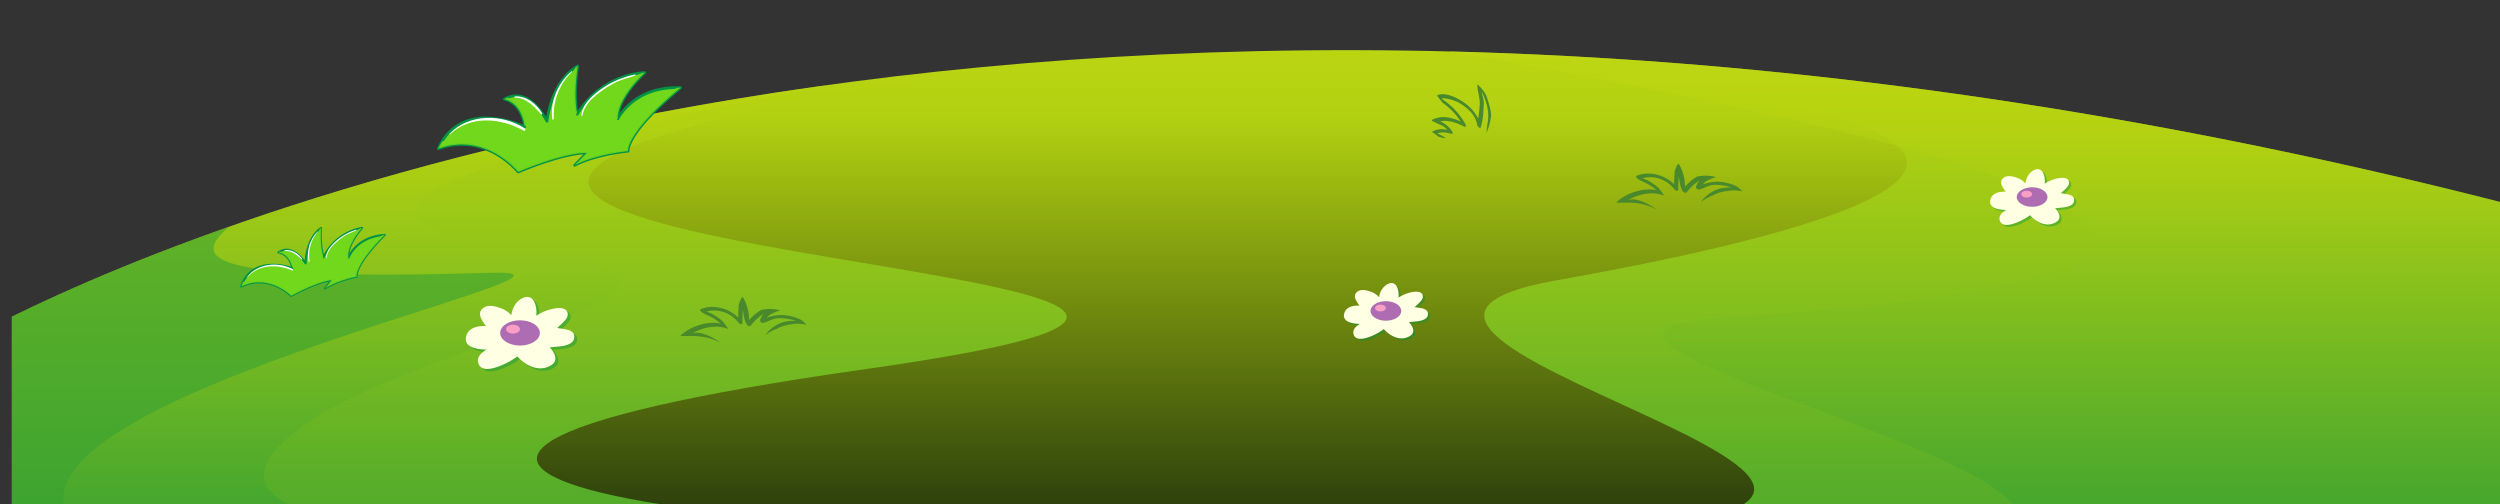 <svg xmlns="http://www.w3.org/2000/svg" xmlns:xlink="http://www.w3.org/1999/xlink" width="1366.364" height="275.596" viewBox="0 0 1366.364 275.596">
  <rect x="0" y="0" width="1366.364" height="275.596" fill="#333333" stroke="none"/>
  <defs>
    <clipPath id="clip-path">
      <rect id="Rectangle_29" data-name="Rectangle 29" width="1366.364" height="275.596" fill="none"/>
    </clipPath>
    <linearGradient id="linear-gradient" x1="0.5" y1="-0.178" x2="0.5" y2="1.183" gradientUnits="objectBoundingBox">
      <stop offset="0" stop-color="#e2e617"/>
      <stop offset="0.422" stop-color="#b2d111"/>
      <stop offset="0.999" stop-color="#289b36"/>
    </linearGradient>
    <linearGradient id="linear-gradient-2" x1="0.5" y1="-0.494" x2="0.5" y2="1.123" gradientUnits="objectBoundingBox">
      <stop offset="0" stop-color="#e2e617"/>
      <stop offset="0.422" stop-color="#b2d111"/>
      <stop offset="0.999" stop-color="#08190a"/>
    </linearGradient>
    <linearGradient id="linear-gradient-3" x1="0.5" y1="-0.455" x2="0.5" y2="1.006" xlink:href="#linear-gradient"/>
    <linearGradient id="linear-gradient-4" x1="0.5" y1="-0.359" x2="0.5" y2="1.006" xlink:href="#linear-gradient"/>
    <linearGradient id="linear-gradient-6" x1="2.238" y1="-2.411" x2="1.042" y2="-0.603" xlink:href="#linear-gradient"/>
    <linearGradient id="linear-gradient-7" x1="5.905" y1="22.158" x2="6.01" y2="24.352" gradientUnits="objectBoundingBox">
      <stop offset="0.389" stop-color="#72d81c"/>
      <stop offset="0.625" stop-color="#3aa023"/>
      <stop offset="1" stop-color="#50cc2c"/>
    </linearGradient>
    <linearGradient id="linear-gradient-8" x1="113.02" y1="46.183" x2="114.719" y2="48.54" xlink:href="#linear-gradient-7"/>
    <linearGradient id="linear-gradient-9" x1="45.613" y1="43.129" x2="46.297" y2="45.335" xlink:href="#linear-gradient-7"/>
    <linearGradient id="linear-gradient-10" x1="5.883" y1="24.666" x2="5.965" y2="25.929" xlink:href="#linear-gradient-7"/>
    <linearGradient id="linear-gradient-11" x1="36.521" y1="73.433" x2="37.067" y2="77.223" xlink:href="#linear-gradient-7"/>
    <linearGradient id="linear-gradient-12" x1="3.456" y1="10.49" x2="3.558" y2="12.799" xlink:href="#linear-gradient-7"/>
    <linearGradient id="linear-gradient-13" x1="70.16" y1="20.915" x2="72.023" y2="23.283" xlink:href="#linear-gradient-7"/>
    <linearGradient id="linear-gradient-14" x1="22.699" y1="20.228" x2="23.299" y2="22.547" xlink:href="#linear-gradient-7"/>
    <linearGradient id="linear-gradient-15" x1="3.435" y1="12.999" x2="3.514" y2="14.494" xlink:href="#linear-gradient-7"/>
    <linearGradient id="linear-gradient-16" x1="22.854" y1="30.006" x2="23.457" y2="33.478" xlink:href="#linear-gradient-7"/>
  </defs>
  <g id="Group_1800" data-name="Group 1800" transform="translate(-133.178 -63.025)">
    <g id="Group_1799" data-name="Group 1799" transform="translate(133.178 63.025)" clip-path="url(#clip-path)">
      <g id="Group_1783" data-name="Group 1783" transform="translate(6.478 27.409)">
        <path id="Path_924" data-name="Path 924" d="M134.047,212.381V340H1505.055V152.537C734.812-47.365,245.954,157.121,134.047,212.381Z" transform="translate(-134.047 -66.702)" stroke="rgba(0,0,0,0)" stroke-width="1" fill="url(#linear-gradient)"/>
      </g>
      <path id="Path_925" data-name="Path 925" d="M299.686,94.809s214.183-50.08,471.544-15.54,143.368,77.74-41.456,110.543c-184.809,32.825,362.731,132.068-50.08,139.917-412.833,7.849-716.831-36.283-326.462-91.551S-69.947,179.458,299.686,94.809Z" transform="translate(120.899 -36.601)" fill="url(#linear-gradient-2)" style="mix-blend-mode: screen;isolation: isolate"/>
      <g id="Group_1785" data-name="Group 1785" transform="translate(6.478 28.133)" opacity="0.5" style="mix-blend-mode: multiply;isolation: isolate">
        <path id="Path_926" data-name="Path 926" d="M275.238,273.054c41.464-60.463,286.042-88.182,153.6-111.206C256.113,142.268,418.6,101.02,582.672,69.209,344.5,101.766,190.8,168.176,134.047,196.2V323.82H441.689C330.208,316.985,254.264,303.651,275.238,273.054Z" transform="translate(-134.047 -51.246)" fill="url(#linear-gradient-3)"/>
        <path id="Path_927" data-name="Path 927" d="M824.845,151.91C606.339,95.2,410.484,71.048,239.449,66.8,440.007,101.92,834.333,183.178,386.126,212.6c-141.363,10.673,269.116,91.342,138.516,126.769h300.2Z" transform="translate(546.163 -66.799)" fill="url(#linear-gradient-4)"/>
        <path id="Path_928" data-name="Path 928" d="M824.845,151.91C606.339,95.2,410.484,71.048,239.449,66.8,440.007,101.92,834.333,183.178,386.126,212.6c-141.363,10.673,269.116,91.342,138.516,126.769h300.2Z" transform="translate(546.163 -66.799)" fill="url(#linear-gradient-4)"/>
        <g id="Group_1784" data-name="Group 1784" transform="translate(0 95.807)" style="mix-blend-mode: multiply;isolation: isolate">
          <path id="Path_929" data-name="Path 929" d="M396.6,104.808c-158.141,4.606-164.454-7.394-143.86-25.155-55.439,19.536-95.3,37.6-118.689,49.148V256.42h52.159C59.095,185.746,483.1,102.3,396.6,104.808Z" transform="translate(-134.047 -79.653)" fill="url(#linear-gradient-6)"/>
        </g>
      </g>
      <g id="Group_1787" data-name="Group 1787" transform="translate(1087.683 92.459)">
        <path id="Path_930" data-name="Path 930" d="M320.283,90.442c1.215-1.267,4.345-3.607,4.42-5.508.157-4.629-7.237-2.571-9.481-1.64a22.31,22.31,0,0,0-3.854,1.968,10.588,10.588,0,0,0,.1-1.6c-.082-3.824-1.811-8.042-6.224-5.672a9.244,9.244,0,0,0-4.42,7.081,10.32,10.32,0,0,0-4.256-2.892c-2.773-1.088-6.641-2.027-8.564.85-1.3,1.923.753,4.807,1.841,6.306.082.1.164.194.238.3-3.7-.149-7.148.812-8.214,3.868-1.625,4.584,3.3,6.052,8.475,6.1-2.773,1.617-4.561,3.809-3.175,6.447,1.834,3.5,8.281.827,10.606-.276a29.858,29.858,0,0,0,5.6-3.3c3.652,4.084,9.369,6.865,14.348,3.7,2.981-1.878,1.737-4.919-.656-7.528,1.1-.075,2.072-.171,2.787-.246,2.109-.2,7.126-.514,7.58-3.689C327.983,90.785,322.84,91.068,320.283,90.442Z" transform="translate(-280.328 -76.258)" fill="#009345" opacity="0.4" style="mix-blend-mode: multiply;isolation: isolate"/>
        <g id="Group_1786" data-name="Group 1786">
          <path id="Path_931" data-name="Path 931" d="M320.114,90.278c1.222-1.267,4.353-3.585,4.42-5.478.164-4.629-7.237-2.594-9.473-1.662A22.446,22.446,0,0,0,311.2,85.12a13.034,13.034,0,0,0,.1-1.6c-.089-3.839-1.819-8.035-6.231-5.672-2.594,1.394-3.98,4.144-4.428,7.066A10.354,10.354,0,0,0,296.412,82c-2.78-1.058-6.648-2.012-8.579.865-1.312,1.945.753,4.807,1.841,6.306.074.1.156.194.246.3-3.712-.134-7.155.82-8.221,3.861-1.61,4.6,3.317,6.075,8.474,6.112-2.75,1.625-4.561,3.794-3.19,6.462,1.848,3.481,8.3.8,10.621-.291a29.9,29.9,0,0,0,5.6-3.3c3.66,4.092,9.376,6.865,14.363,3.7,2.981-1.878,1.737-4.919-.648-7.535,1.081-.06,2.065-.164,2.773-.239,2.117-.209,7.126-.514,7.58-3.7C327.813,90.636,322.678,90.927,320.114,90.278Z" transform="translate(-281.388 -77.16)" fill="#ffffe3"/>
          <path id="Path_932" data-name="Path 932" d="M300.141,83.825c0,2.944-3.756,5.337-8.393,5.337s-8.407-2.393-8.407-5.337,3.771-5.337,8.407-5.337S300.141,80.888,300.141,83.825Z" transform="translate(-268.787 -68.59)" fill="#ae6cb2"/>
          <path id="Path_933" data-name="Path 933" d="M289.58,80.611c0,1.044-1.327,1.878-2.952,1.878s-2.951-.835-2.951-1.878S285,78.74,286.628,78.74,289.58,79.567,289.58,80.611Z" transform="translate(-266.619 -66.963)" fill="#f99fc5"/>
        </g>
      </g>
      <g id="Group_1789" data-name="Group 1789" transform="translate(254.561 162.276)">
        <path id="Path_934" data-name="Path 934" d="M209.37,108.82c1.573-1.632,5.613-4.644,5.7-7.1.2-5.985-9.332-3.332-12.231-2.124a28.522,28.522,0,0,0-4.986,2.542,14.111,14.111,0,0,0,.134-2.065c-.1-4.949-2.348-10.39-8.042-7.334-3.361,1.826-5.15,5.359-5.717,9.138a13.551,13.551,0,0,0-5.478-3.742c-3.585-1.379-8.579-2.616-11.076,1.118-1.677,2.5.976,6.216,2.378,8.132l.32.388c-4.793-.186-9.22,1.051-10.621,4.986-2.08,5.926,4.271,7.834,10.957,7.893-3.585,2.087-5.9,4.912-4.114,8.318,2.37,4.532,10.7,1.066,13.707-.365a38.1,38.1,0,0,0,7.245-4.248c4.7,5.277,12.089,8.862,18.522,4.785,3.854-2.445,2.243-6.373-.827-9.734,1.4-.089,2.661-.216,3.585-.313,2.728-.261,9.2-.663,9.779-4.778C219.313,109.259,212.672,109.625,209.37,108.82Z" transform="translate(-157.771 -90.506)" fill="#009345" opacity="0.4" style="mix-blend-mode: multiply;isolation: isolate"/>
        <g id="Group_1788" data-name="Group 1788">
          <path id="Path_935" data-name="Path 935" d="M209.151,108.611c1.58-1.61,5.62-4.644,5.709-7.088.2-5.97-9.339-3.332-12.231-2.139a30.124,30.124,0,0,0-4.979,2.557,15.089,15.089,0,0,0,.127-2.072c-.112-4.927-2.348-10.36-8.042-7.319-3.369,1.8-5.136,5.352-5.724,9.13a13.388,13.388,0,0,0-5.471-3.734c-3.585-1.4-8.594-2.639-11.076,1.1-1.677,2.5.976,6.216,2.385,8.147.089.134.209.246.313.388-4.8-.2-9.227,1.051-10.621,4.994-2.079,5.926,4.278,7.819,10.957,7.893-3.578,2.087-5.9,4.912-4.114,8.318,2.378,4.517,10.7,1.058,13.7-.365a38.147,38.147,0,0,0,7.237-4.248c4.726,5.262,12.1,8.847,18.544,4.778,3.846-2.437,2.229-6.365-.842-9.734,1.4-.082,2.668-.216,3.585-.306,2.743-.268,9.205-.671,9.787-4.793C219.1,109.065,212.46,109.438,209.151,108.611Z" transform="translate(-159.139 -91.669)" fill="#ffffe3"/>
          <path id="Path_936" data-name="Path 936" d="M183.359,100.286c0,3.8-4.852,6.887-10.852,6.887s-10.845-3.086-10.845-6.887,4.845-6.9,10.845-6.9S183.359,96.47,183.359,100.286Z" transform="translate(-142.858 -80.601)" fill="#ae6cb2"/>
          <path id="Path_937" data-name="Path 937" d="M169.712,96.117c0,1.342-1.7,2.422-3.816,2.422-2.094,0-3.8-1.081-3.8-2.422s1.707-2.407,3.8-2.407C168.013,93.71,169.712,94.783,169.712,96.117Z" transform="translate(-140.064 -78.497)" fill="#f99fc5"/>
        </g>
      </g>
      <g id="Group_1791" data-name="Group 1791" transform="translate(734.496 154.699)">
        <path id="Path_938" data-name="Path 938" d="M263.639,106.887c1.215-1.267,4.353-3.6,4.42-5.486.171-4.644-7.237-2.579-9.473-1.655a23.121,23.121,0,0,0-3.854,1.968,11.511,11.511,0,0,0,.1-1.588c-.089-3.831-1.819-8.042-6.231-5.68-2.609,1.4-3.98,4.137-4.427,7.073a10.652,10.652,0,0,0-4.248-2.907c-2.765-1.058-6.656-2.012-8.572.865-1.3,1.938.753,4.822,1.841,6.306.074.1.171.186.246.291-3.712-.134-7.148.827-8.221,3.876-1.617,4.584,3.3,6.067,8.482,6.112-2.758,1.617-4.569,3.794-3.183,6.432,1.834,3.5,8.281.812,10.614-.276a30.056,30.056,0,0,0,5.6-3.287c3.652,4.085,9.369,6.85,14.355,3.7,2.981-1.878,1.729-4.919-.641-7.543,1.073-.06,2.05-.157,2.773-.231,2.117-.2,7.133-.514,7.573-3.719C271.338,107.238,266.195,107.514,263.639,106.887Z" transform="translate(-223.683 -92.709)" fill="#009345" opacity="0.4" style="mix-blend-mode: multiply;isolation: isolate"/>
        <g id="Group_1790" data-name="Group 1790">
          <path id="Path_939" data-name="Path 939" d="M263.471,106.756c1.222-1.267,4.353-3.607,4.42-5.493.172-4.636-7.23-2.571-9.466-1.662a22.788,22.788,0,0,0-3.868,1.983,10.584,10.584,0,0,0,.112-1.6c-.089-3.824-1.818-8.042-6.231-5.672a9.236,9.236,0,0,0-4.42,7.066,10.492,10.492,0,0,0-4.241-2.9c-2.78-1.066-6.648-2.027-8.586.857-1.3,1.938.76,4.822,1.848,6.306.067.1.164.209.239.306-3.7-.157-7.14.812-8.221,3.868-1.61,4.584,3.317,6.052,8.482,6.112-2.758,1.625-4.561,3.794-3.183,6.447,1.841,3.5,8.281.805,10.621-.276a30.63,30.63,0,0,0,5.6-3.3c3.652,4.077,9.361,6.85,14.348,3.689,2.989-1.878,1.737-4.919-.641-7.528,1.073-.067,2.065-.171,2.78-.246,2.109-.209,7.118-.514,7.573-3.689C271.17,107.1,266.035,107.39,263.471,106.756Z" transform="translate(-224.745 -93.622)" fill="#ffffe3"/>
          <path id="Path_940" data-name="Path 940" d="M243.492,100.287c0,2.959-3.749,5.352-8.393,5.352s-8.4-2.393-8.4-5.352c0-2.937,3.757-5.337,8.4-5.337S243.492,97.35,243.492,100.287Z" transform="translate(-212.138 -85.05)" fill="#ae6cb2"/>
          <path id="Path_941" data-name="Path 941" d="M232.937,97.073c0,1.043-1.327,1.878-2.952,1.878s-2.951-.835-2.951-1.878c0-1.021,1.327-1.871,2.951-1.871S232.937,96.052,232.937,97.073Z" transform="translate(-209.976 -83.424)" fill="#f99fc5"/>
        </g>
      </g>
      <g id="Group_1792" data-name="Group 1792" transform="translate(284.037 46.23)" style="mix-blend-mode: multiply;isolation: isolate">
        <path id="Path_942" data-name="Path 942" d="M241.193,95.9a39.387,39.387,0,0,1,4.323,2.333,1.22,1.22,0,0,1,.291.335,21.471,21.471,0,0,1-3.935-.835c-.455-.335-.88-.648-1.245-.909-.812-.574-1.61-1.17-2.422-1.737,2.84-1.737,5.4-1.565,8.467-1.193a10.935,10.935,0,0,0-4.852-3.026,22.964,22.964,0,0,0-3.615-1.789.487.487,0,0,1,.224-.634c5.173-2.653,10.472-1.282,15.488.924a37.6,37.6,0,0,0-9.69-10.07c-1.088-1.349-2.214-2.661-3.242-4.062a.547.547,0,0,1,.239-.186c4.278-2.035,11.6,1.729,14.967,4.293a23.956,23.956,0,0,1,7.327,8.437c.358-2.355.619-4.7.82-7.133.32-3.868-1.148-7.155-1.289-10.89a.664.664,0,0,1,.157-.529,19.694,19.694,0,0,1,4.643,5.9,60.79,60.79,0,0,1,1.968,6.216,23.429,23.429,0,0,1,.79,4.778,38.3,38.3,0,0,1-2.549,9.563c.127-1.275.209-2.549.261-3.831a22.95,22.95,0,0,0,.611-7.371,32.175,32.175,0,0,0-3.645-11.605c.537,2.393,1.438,4.77,1.282,7.237-.238,4.256-.343,8.378-1.662,12.455-.35,1.111-1.856-.686-1.938-1.2-.783-5.143-4.532-8.691-8.631-11.411a20.925,20.925,0,0,0-7.312-2.892c-.194-.045-4.785-1.043-2.7.4a40.254,40.254,0,0,1,12.313,13.55c.261.492.239,1.6-.626,1.2-4.166-2-8.735-3.853-13.23-2.885a14.792,14.792,0,0,1,6.552,5.6c.388.574.179,1.409-.611,1.193C246.023,95.329,243.593,95.024,241.193,95.9Z" transform="translate(260.352 -69.227)" fill="#49892c"/>
        <path id="Path_943" data-name="Path 943" d="M285.852,100.1a35.9,35.9,0,0,1,5.1,3.57,24.024,24.024,0,0,1,3.384,4.569c-5.866-2.609-13.729-1.066-19.6,2.311a9.478,9.478,0,0,1,3.779-.224c4.375.783,8.013,2.855,11.635,5.322-.477-.231-.969-.4-1.453-.619a31.047,31.047,0,0,0-7.208-2.407c-4.435-.88-8.728-.514-13.125-.634a.694.694,0,0,1,.246-.551c5.463-4.837,14.162-7.662,21.593-6.3-1.155-.909-2.325-1.8-3.593-2.624-2.3-1.491-4.994-2.139-7.088-3.824-.477-.388-.775-1.148-.052-1.431,6.79-2.735,15.138-.41,20.273,4.681.075-2.445.194-4.852.365-7.282a22.43,22.43,0,0,1,1.774-3.936,2.462,2.462,0,0,1,.85.7,25.265,25.265,0,0,1,2.534,7.029c.32,1.394.313,3.183.574,4.793a23.334,23.334,0,0,1,6.559-5.5A21.655,21.655,0,0,1,322.635,98c-2.907,1.043-5.463,1.863-7.223,4.01a24.158,24.158,0,0,1,9.391-1.438,26.917,26.917,0,0,1,9.235,2.564,14.933,14.933,0,0,1,3.041,2.758,18.284,18.284,0,0,0-8.147-.238,23.435,23.435,0,0,0-5.173,1.1,13.111,13.111,0,0,0-2.444,1.133c-.1.045-.209.075-.291.119a28.4,28.4,0,0,0-6.656,3.63,20.66,20.66,0,0,1,8.072-6.5,19.173,19.173,0,0,1,9.078-1.356,29.2,29.2,0,0,0-9.317-1.513c-3.272-.015-5.657,1.729-8.594,2.564-.827.231-2.161-.663-1.841-1.573a9.782,9.782,0,0,1,1.908-3.384,26.7,26.7,0,0,0-7.021,6.44c-.619.783-1.849-.052-2.229-.678-1.409-2.318-1.662-5.232-2.072-8.094-.157,2.467-.239,4.957-.321,7.483-.03,1.051-1.8.171-2.08-.224a16.463,16.463,0,0,0-17.448-6.157C283.638,99.158,284.92,99.59,285.852,100.1Z" transform="translate(331.166 -47.471)" fill="#49892c"/>
        <path id="Path_944" data-name="Path 944" d="M188.787,102.373a36.85,36.85,0,0,1,5.091,3.563,24.066,24.066,0,0,1,3.384,4.6c-5.873-2.639-13.722-1.1-19.6,2.288a9.5,9.5,0,0,1,3.786-.216c4.368.8,8.005,2.847,11.627,5.322-.477-.224-.962-.417-1.453-.6a29.032,29.032,0,0,0-7.2-2.407c-4.435-.9-8.728-.522-13.133-.634a.694.694,0,0,1,.261-.574c5.471-4.837,14.147-7.677,21.585-6.276-1.163-.917-2.333-1.826-3.607-2.653-2.281-1.483-4.986-2.132-7.073-3.816-.462-.38-.775-1.133-.074-1.416,6.8-2.743,15.168-.417,20.3,4.658.082-2.437.171-4.83.373-7.267a19.884,19.884,0,0,1,1.767-3.95,2.869,2.869,0,0,1,.842.708,25.164,25.164,0,0,1,2.519,7.029c.336,1.386.321,3.175.6,4.807a23.16,23.16,0,0,1,6.559-5.508,21.594,21.594,0,0,1,10.226.246c-2.892,1.043-5.456,1.871-7.215,4.017a23.717,23.717,0,0,1,9.376-1.439,26.848,26.848,0,0,1,9.242,2.549,15.268,15.268,0,0,1,3.048,2.765,18.76,18.76,0,0,0-8.154-.239,23.954,23.954,0,0,0-5.158,1.111,12.51,12.51,0,0,0-2.452,1.125,3.218,3.218,0,0,0-.306.119,27.763,27.763,0,0,0-6.634,3.645,20.691,20.691,0,0,1,8.057-6.507,19.138,19.138,0,0,1,9.086-1.357,28.846,28.846,0,0,0-9.309-1.513c-3.279-.015-5.665,1.722-8.609,2.557-.82.238-2.154-.663-1.834-1.573a9.677,9.677,0,0,1,1.916-3.361,26.188,26.188,0,0,0-7.029,6.432c-.626.768-1.841-.06-2.229-.693-1.424-2.318-1.662-5.217-2.072-8.094-.164,2.467-.246,4.934-.328,7.483-.022,1.058-1.8.194-2.087-.224a16.5,16.5,0,0,0-17.434-6.157C186.574,101.434,187.856,101.859,188.787,102.373Z" transform="translate(-83.286 23.121)" fill="#49892c"/>
      </g>
      <g id="Group_1795" data-name="Group 1795" transform="translate(131.315 123.986)">
        <g id="Group_1793" data-name="Group 1793">
          <path id="Path_945" data-name="Path 945" d="M162.341,124.754s-12.06-12.38-27.25-5.121c5.911-18.112,27.943-10.07,27.943-10.07s-1.289-7.588-7.655-8.527c7.729-5.538,14.855,5.94,14.855,5.94s-.1-13.081,8.378-19.319c-.544,10.927,1.409,15.988,1.409,15.988a28.769,28.769,0,0,1,21.049-16.032c-9.056,10.629-7.409,16.234-7.409,16.234s4.107-11.508,19.774-12.38c-16.972,17.173-15.317,22.778-15.317,22.778s-10.249,1.908-17.262,6.417l3.593-4.487S177.911,116.369,162.341,124.754Z" transform="translate(-134.512 -87.031)" fill="url(#linear-gradient-7)"/>
          <path id="Path_946" data-name="Path 946" d="M162.842,125.824a.593.593,0,0,1-.41-.164c-.067-.082-7.178-7.222-17.083-7.222a21.908,21.908,0,0,0-9.518,2.221.56.56,0,0,1-.626-.082.585.585,0,0,1-.164-.611c3.309-10.137,11.531-12.254,17.844-12.254a35.162,35.162,0,0,1,9.839,1.491c-.589-2-2.378-6.41-6.917-7.088a.571.571,0,0,1-.492-.44.6.6,0,0,1,.216-.6,8.12,8.12,0,0,1,4.74-1.617c4.524,0,8.258,4.077,9.958,6.328.283-3.839,1.692-13.044,8.534-18.067a.566.566,0,0,1,.626-.06.6.6,0,0,1,.291.537,50.089,50.089,0,0,0,.991,14.363,29.6,29.6,0,0,1,20.8-15.011A.587.587,0,0,1,202,88.5c-5.508,6.462-6.969,11.024-7.3,13.5,2.1-3.458,7.565-9.958,19.2-10.6a.575.575,0,0,1,.44.984c-16.278,16.45-15.19,22.129-15.175,22.189a.55.55,0,0,1-.06.462.64.64,0,0,1-.388.276c-.089.015-10.234,1.938-17.054,6.335a.588.588,0,0,1-.738-.1.566.566,0,0,1-.022-.738l2.691-3.369c-2.639.5-9.175,2.221-20.49,8.3A.583.583,0,0,1,162.842,125.824Zm-17.493-8.557c9.324,0,16.07,5.843,17.6,7.282,15.235-8.162,21.712-8.445,21.973-8.46a.65.65,0,0,1,.537.328.555.555,0,0,1-.075.619l-1.67,2.124a61.209,61.209,0,0,1,14.3-4.889c.015-1.863,1.3-8.057,14.445-21.593-13.863,1.453-17.71,11.762-17.762,11.866a.57.57,0,0,1-.544.38.587.587,0,0,1-.537-.41c-.067-.239-1.506-5.568,6.477-15.518a28.516,28.516,0,0,0-19.036,15.369.543.543,0,0,1-.537.35.567.567,0,0,1-.529-.365c-.074-.2-1.848-4.9-1.506-14.952-7.155,6.246-7.17,17.963-7.17,18.082a.559.559,0,0,1-.41.544.566.566,0,0,1-.656-.239c-.045-.075-4.517-7.17-9.973-7.17a6.5,6.5,0,0,0-2.892.693c5.486,1.789,6.708,8.579,6.723,8.653a.557.557,0,0,1-.2.544.528.528,0,0,1-.567.089,34.785,34.785,0,0,0-10.45-1.729c-8.147,0-13.618,3.414-16.3,10.2A23.106,23.106,0,0,1,145.349,117.268Z" transform="translate(-135.013 -87.535)" fill="#009345"/>
        </g>
        <g id="Group_1794" data-name="Group 1794" transform="translate(0.579 0.582)" opacity="0.9" style="mix-blend-mode: multiply;isolation: isolate">
          <path id="Path_947" data-name="Path 947" d="M143.08,105.455c.8-1.356,1.148-1.945,1.3-2.191-.4-1.282-1.752-6.306-1.282-15.645-.276.2-.514.388-.753.589C140.568,92.479,139.226,98.986,143.08,105.455Z" transform="translate(-99.574 -87.574)" fill="url(#linear-gradient-8)"/>
          <path id="Path_948" data-name="Path 948" d="M143.691,106.657c.425-1.379.708-2.355.917-3.034-.194-1.14-.552-6.611,7.461-16.01-.291.06-.574.119-.865.186C146.121,90.572,140.307,96.177,143.691,106.657Z" transform="translate(-86.09 -87.613)" fill="url(#linear-gradient-9)"/>
          <path id="Path_949" data-name="Path 949" d="M196.217,108.963l-1.856-3.16-5.9,5.15,3.2-5.9c-10.263,1.8-15.965,6.559-15.965,6.559l2.914-7.953s-10.017,4.785-10.658,9.921a15.924,15.924,0,0,0-12-5.135l4.658,5.568c-9.63-4.986-18.768-2.75-24.529-.2a25.489,25.489,0,0,0-.991,2.489c15.19-7.26,27.25,5.121,27.25,5.121,15.57-8.385,22.107-8.579,22.107-8.579l-3.593,4.487c7.014-4.509,17.262-6.417,17.262-6.417s-1.655-5.6,15.317-22.778c-.313.03-.634.06-.947.075C199.906,94.085,196.217,108.963,196.217,108.963Z" transform="translate(-135.091 -84.277)" fill="url(#linear-gradient-10)"/>
          <path id="Path_950" data-name="Path 950" d="M138.73,89.337c-.3.179-.619.358-.917.574,5.381.8,7.118,6.343,7.543,8.027.447.246,1.528.909,4.2,2.482C148.814,93.265,143.373,90.44,138.73,89.337Z" transform="translate(-117.525 -76.487)" fill="url(#linear-gradient-11)"/>
        </g>
        <path id="Path_951" data-name="Path 951" d="M160.43,92.783c-7.93-4.234-19.185-3.19-24.872,4.219-.06.075-.052.4.075.246,6.3-7.275,16.316-7.222,24.567-3.689C160.445,93.678,160.691,92.91,160.43,92.783Z" transform="translate(-131.73 -69.677)" fill="#fff"/>
        <path id="Path_952" data-name="Path 952" d="M147.979,94c-2.176-2.929-5.821-5.307-9.585-4.666-.134.03-.224.447-.067.417,3.861-.365,6.812,2.258,9.421,4.733C147.92,94.644,148.076,94.137,147.979,94Z" transform="translate(-114.166 -76.583)" fill="#fff"/>
        <path id="Path_953" data-name="Path 953" d="M145.282,87.9a18.124,18.124,0,0,0-4.852,16.629c.119.462.5-.253.462-.492A19.7,19.7,0,0,1,145.335,88.2C145.4,88.121,145.454,87.748,145.282,87.9Z" transform="translate(-102.994 -85.392)" fill="#fff"/>
        <path id="Path_954" data-name="Path 954" d="M157.853,87.741a29.31,29.31,0,0,0-11.464,6.5c-2.4,2.176-5.307,5.441-5.061,8.944.03.328.291.052.306-.149.38-3.906,3.324-6.82,6.179-9.227a38.389,38.389,0,0,1,3.548-2.639c2-1.334,4.33-1.983,6.447-3.071C157.9,88.054,157.987,87.711,157.853,87.741Z" transform="translate(-94.352 -86.219)" fill="#fff"/>
      </g>
      <g id="Group_1798" data-name="Group 1798" transform="translate(238.822 35.358)">
        <g id="Group_1796" data-name="Group 1796">
          <path id="Path_955" data-name="Path 955" d="M201.3,136.983s-17.689-22.141-43.65-12.732c12.577-28.614,47.227-11.935,47.227-11.935S204,99.738,193.757,97.162c13.529-7.8,23.288,12.1,23.288,12.1s1.963-21.373,16.785-30.169c-2.644,17.748-.262,26.3-.262,26.3s11.041-20.848,36.914-22.734c-16.494,15.852-14.706,25.28-14.706,25.28s8.573-18.136,34.271-17c-30.451,25.261-28.682,34.669-28.682,34.669s-17.029,1.477-29.207,7.688l6.58-6.726S228.047,125.815,201.3,136.983Z" transform="translate(-156.903 -78.349)" fill="url(#linear-gradient-12)"/>
          <path id="Path_956" data-name="Path 956" d="M201.969,138.4a.777.777,0,0,1-.593-.272c-.107-.155-12.032-14.783-30.218-14.783a36.606,36.606,0,0,0-12.577,2.294.728.728,0,0,1-.8-.224.7.7,0,0,1-.146-.8C162.6,113.343,171.79,107.4,184.279,107.4a54.968,54.968,0,0,1,20.333,4.345c-.544-3.159-2.673-11.245-10.351-13.189a.735.735,0,0,1-.573-.612.747.747,0,0,1,.369-.758,13.284,13.284,0,0,1,6.7-1.915c8.174,0,14.151,8.349,16.513,12.314.962-5.822,4.578-21.179,16.844-28.488a.85.85,0,0,1,.807.039.749.749,0,0,1,.33.729c-1.905,12.771-1.176,20.78-.661,24.162,3.344-5.074,14.88-19.867,36.516-21.451a.733.733,0,0,1,.748.437.764.764,0,0,1-.175.846c-10.789,10.39-13.617,17.952-14.307,21.771a33.157,33.157,0,0,1,5.608-6.113c4.947-4.218,13.879-9.253,27.768-8.67a.82.82,0,0,1,.69.525.793.793,0,0,1-.233.826c-29.421,24.4-28.429,33.862-28.42,33.96a.851.851,0,0,1-.146.583.788.788,0,0,1-.535.282c-.165.019-17.029,1.536-28.915,7.61a.754.754,0,0,1-.953-.2.733.733,0,0,1,.078-.982l5.287-5.423c-3.966.262-14.987,1.837-35.34,10.312A.781.781,0,0,1,201.969,138.4Zm-30.811-16.562c17.1,0,28.838,12.412,31.034,14.91,22.977-9.525,33.96-10.283,36.778-10.283a4.759,4.759,0,0,1,.5.019.824.824,0,0,1,.651.486.723.723,0,0,1-.175.787l-3.742,3.859c10.186-4.208,22.112-5.7,25.086-6,.214-2.789,2.916-12.674,27.428-33.3h-.282c-23.191,0-31.228,16.436-31.306,16.6a.743.743,0,0,1-.787.418.721.721,0,0,1-.622-.6c-.087-.379-1.565-9.4,13.413-24.473C245.453,87.042,235,106.218,234.879,106.4a.7.7,0,0,1-.739.4.757.757,0,0,1-.641-.554c-.087-.321-2.235-8.378.029-24.979-13.112,8.981-15.046,28.526-15.055,28.74a.766.766,0,0,1-1.438.262c-.068-.146-6.736-13.491-16.28-13.491a11.123,11.123,0,0,0-4.345.923c8.952,3.586,9.875,15.1,9.894,15.24a.793.793,0,0,1-.33.661.714.714,0,0,1-.758.039c-.087-.039-10.021-4.743-20.936-4.743-11.42,0-19.653,4.967-24.532,14.735A37.879,37.879,0,0,1,171.158,121.837Z" transform="translate(-157.572 -79.017)" fill="#009345"/>
        </g>
        <g id="Group_1797" data-name="Group 1797" transform="translate(0.746 0.745)" opacity="0.9" style="mix-blend-mode: multiply;isolation: isolate">
          <path id="Path_957" data-name="Path 957" d="M167.643,108.194c1.545-2.1,2.206-2.974,2.508-3.382-.457-2.138-1.847-10.584.408-25.718-.467.282-.9.544-1.312.846C165.67,86.607,162.4,97.017,167.643,108.194Z" transform="translate(-94.378 -79.094)" fill="url(#linear-gradient-13)"/>
          <path id="Path_958" data-name="Path 958" d="M168.269,109.173c.9-2.187,1.536-3.722,1.983-4.821-.117-1.9.165-10.866,14.754-24.891-.476.039-.943.1-1.419.136C174.839,83.3,164.439,91.513,168.269,109.173Z" transform="translate(-72.173 -75.894)" fill="url(#linear-gradient-14)"/>
          <path id="Path_959" data-name="Path 959" d="M258.576,111.53l-2.517-5.443L245.6,113.513l6.2-9.088c-17.058,1.244-27.117,8.087-27.117,8.087l6.026-12.5s-17.116,6.211-19.011,14.472a25.951,25.951,0,0,0-18.729-10.293l6.706,9.826c-14.91-9.7-30.2-7.523-40-4.267a34.562,34.562,0,0,0-2.031,3.888c25.961-9.408,43.65,12.732,43.65,12.732,26.748-11.168,37.439-10.41,37.439-10.41l-6.58,6.726c12.178-6.211,29.207-7.688,29.207-7.688s-1.769-9.408,28.682-34.669c-.515-.019-1.04-.019-1.536-.019C267,87.863,258.576,111.53,258.576,111.53Z" transform="translate(-157.649 -68.483)" fill="url(#linear-gradient-15)"/>
          <path id="Path_960" data-name="Path 960" d="M162.958,80.872c-.525.243-1.05.486-1.594.787,8.66,2.177,10.614,11.488,11.012,14.307.69.515,2.362,1.74,6.473,4.772C178.791,88.91,170.374,83.428,162.958,80.872Z" transform="translate(-125.256 -63.591)" fill="url(#linear-gradient-16)"/>
        </g>
        <path id="Path_961" data-name="Path 961" d="M199.621,87.884c-12.256-8.223-30.8-8.3-41.249,2.857-.117.117-.165.651.078.418C169.86,80.312,186.227,82,199.105,89.128,199.5,89.342,200.029,88.137,199.621,87.884Z" transform="translate(-151.443 -52.946)" fill="#fff"/>
        <path id="Path_962" data-name="Path 962" d="M177.115,89.964c-3.091-5.112-8.641-9.583-14.89-9.136-.214.039-.457.661-.185.661,6.366.019,10.75,4.792,14.618,9.243C176.9,91.023,177.261,90.2,177.115,89.964Z" transform="translate(-119.666 -63.502)" fill="#fff"/>
        <path id="Path_963" data-name="Path 963" d="M174.907,79.431c-7.533,6.211-12.023,16.581-10.614,26.359.117.778.846-.35.816-.729a32.387,32.387,0,0,1,9.826-25.134C175.062,79.791,175.179,79.188,174.907,79.431Z" transform="translate(-101.216 -75.907)" fill="#fff"/>
        <path id="Path_964" data-name="Path 964" d="M195.14,79.568a48.148,48.148,0,0,0-19.73,8.757c-4.267,3.149-9.535,8.019-9.71,13.743-.02.564.476.155.534-.175,1.244-6.318,6.531-10.575,11.576-14.083a61.068,61.068,0,0,1,6.2-3.7c3.47-1.856,7.387-2.546,11.032-3.966C195.188,80.083,195.373,79.539,195.14,79.568Z" transform="translate(-86.712 -74.226)" fill="#fff"/>
      </g>
    </g>
  </g>
</svg>

